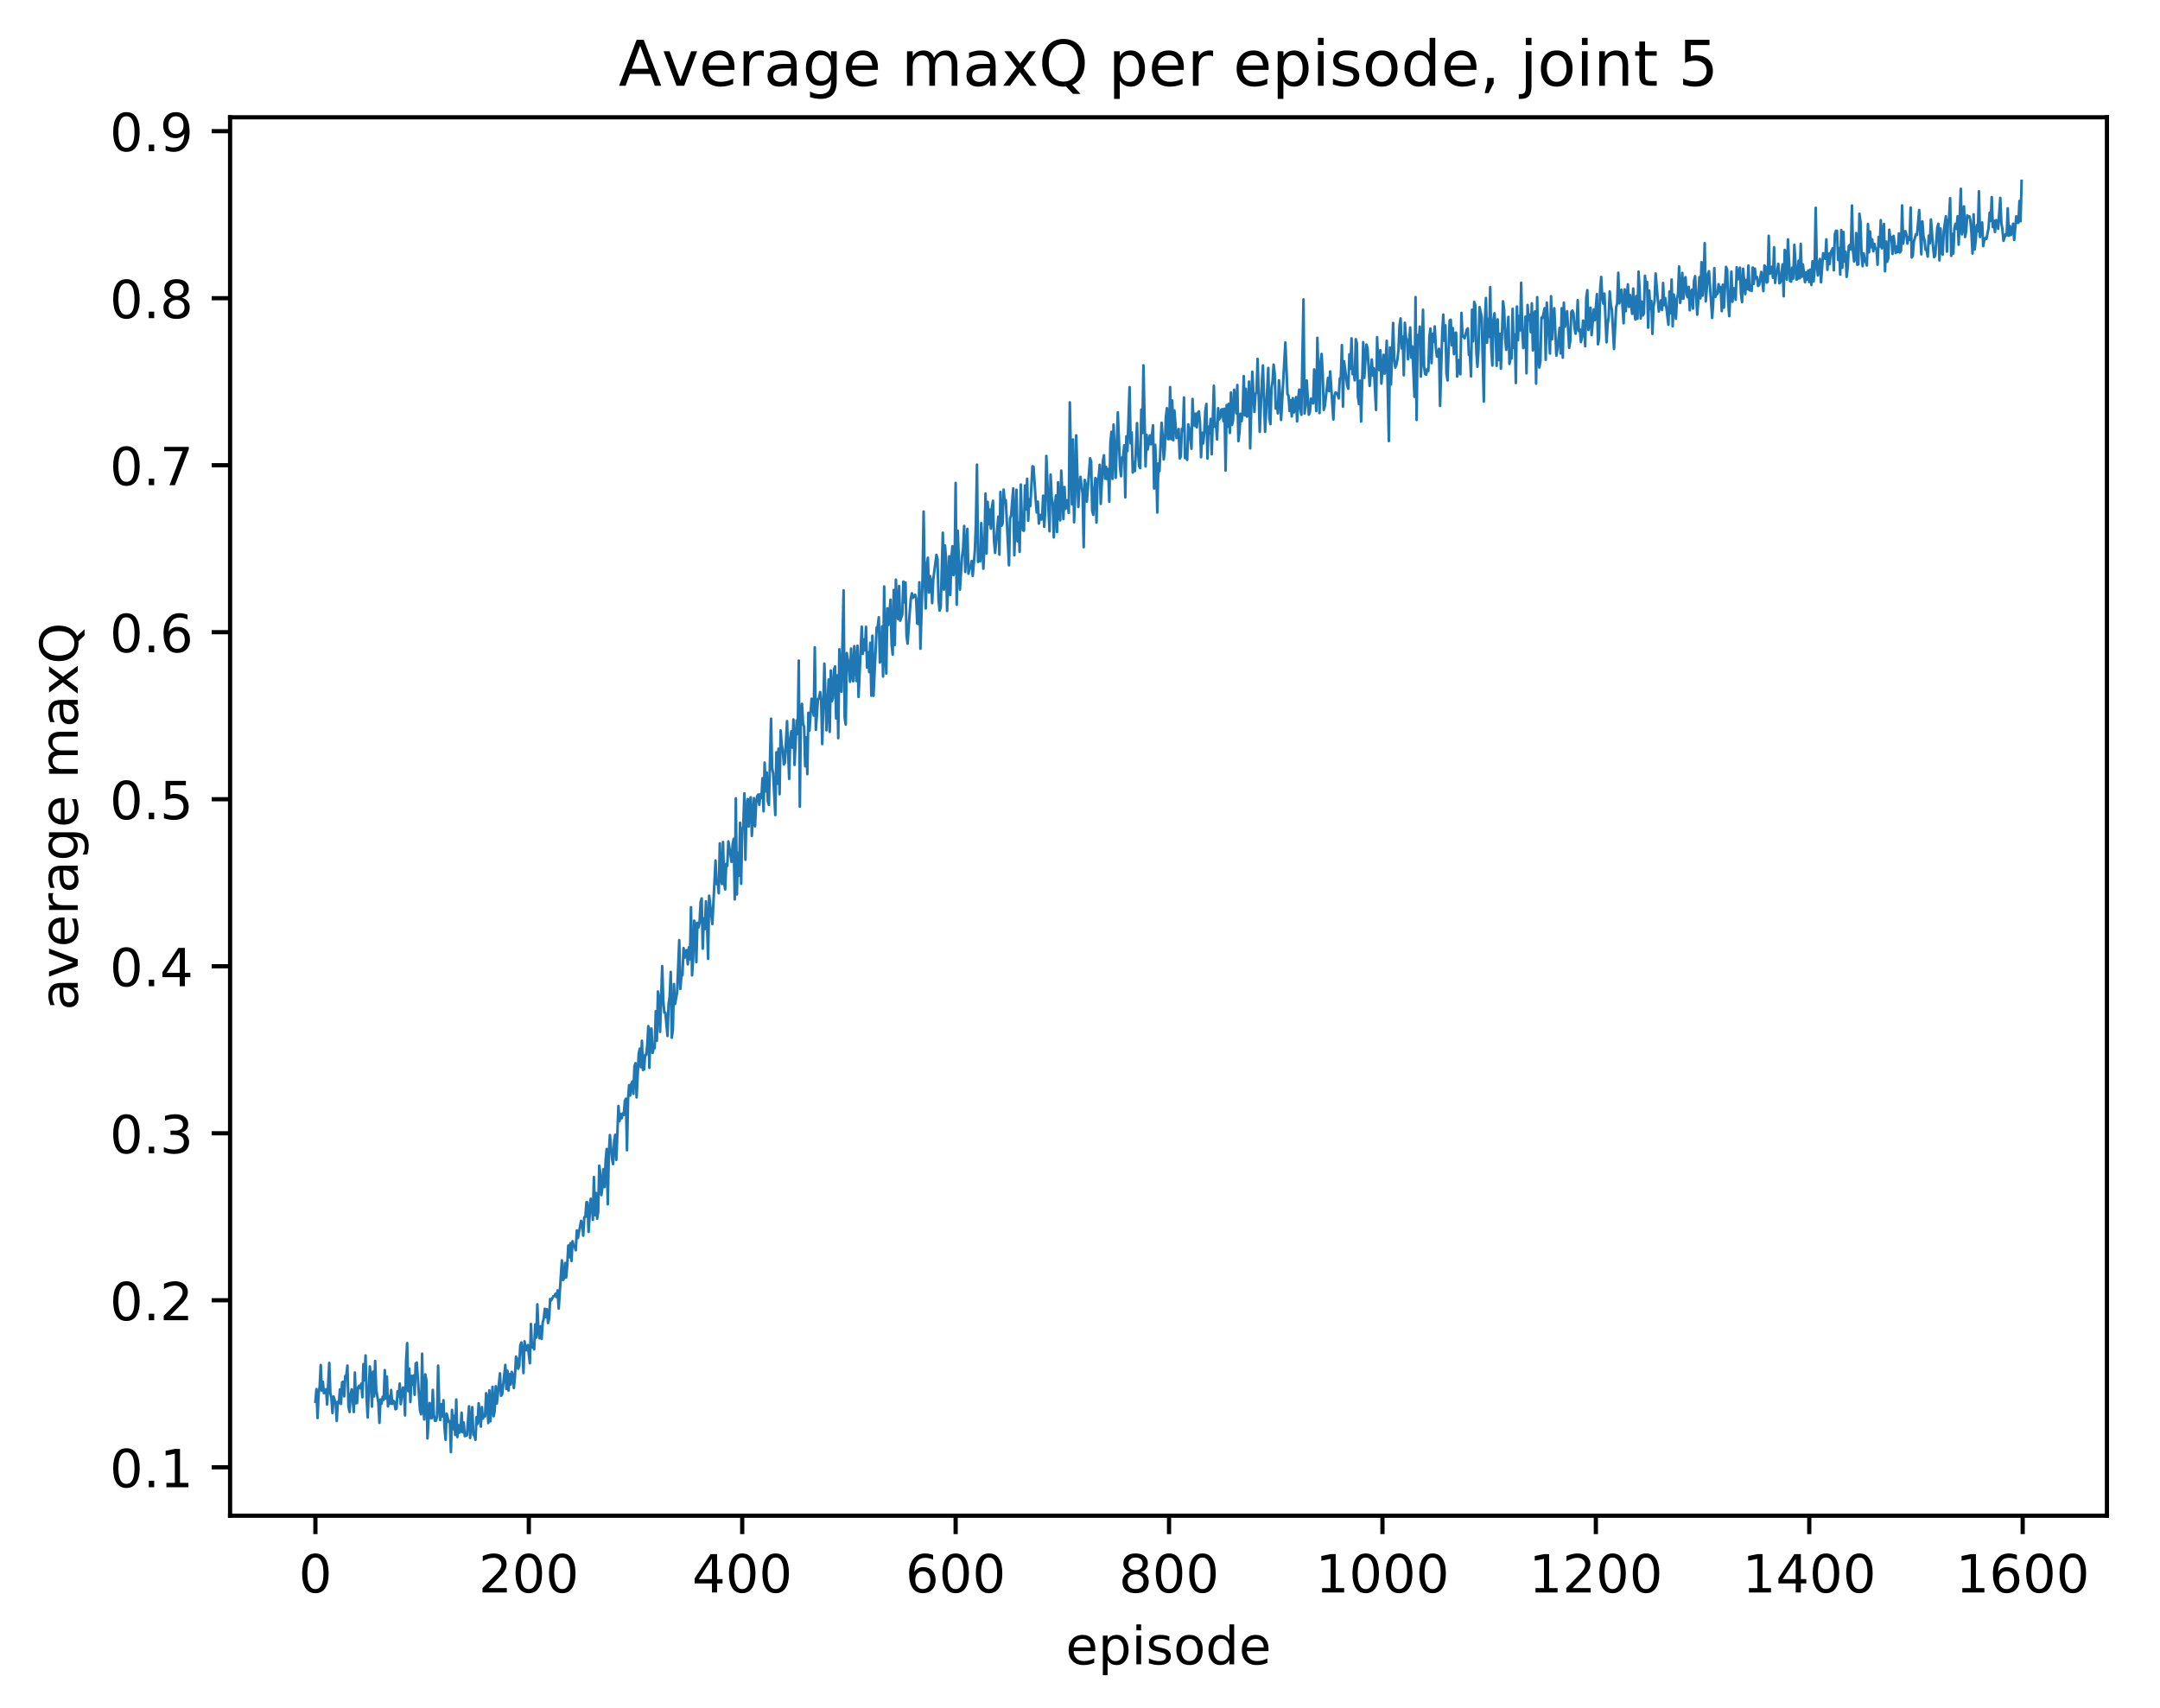 <?xml version="1.0" encoding="utf-8" standalone="no"?>
<!DOCTYPE svg PUBLIC "-//W3C//DTD SVG 1.1//EN"
  "http://www.w3.org/Graphics/SVG/1.1/DTD/svg11.dtd">
<!-- Created with matplotlib (http://matplotlib.org/) -->
<svg height="325pt" version="1.1" viewBox="0 0 411 325" width="411pt" xmlns="http://www.w3.org/2000/svg" xmlns:xlink="http://www.w3.org/1999/xlink">
 <defs>
  <style type="text/css">
*{stroke-linecap:butt;stroke-linejoin:round;}
  </style>
 </defs>
 <g id="figure_1">
  <g id="patch_1">
   <path d="M 0 325.986 
L 411.601 325.986 
L 411.601 0 
L 0 0 
z
" style="fill:#ffffff;"/>
  </g>
  <g id="axes_1">
   <g id="patch_2">
    <path d="M 43.781 288.43 
L 400.901 288.43 
L 400.901 22.318 
L 43.781 22.318 
z
" style="fill:#ffffff;"/>
   </g>
   <g id="matplotlib.axis_1">
    <g id="xtick_1">
     <g id="line2d_1">
      <defs>
       <path d="M 0 0 
L 0 3.5 
" id="mcfa5a65ec1" style="stroke:#000000;stroke-width:0.8;"/>
      </defs>
      <g>
       <use style="stroke:#000000;stroke-width:0.8;" x="60.014" xlink:href="#mcfa5a65ec1" y="288.43"/>
      </g>
     </g>
     <g id="text_1">
      <!-- 0 -->
      <defs>
       <path d="M 31.781 66.406 
Q 24.172 66.406 20.328 58.906 
Q 16.5 51.422 16.5 36.375 
Q 16.5 21.391 20.328 13.891 
Q 24.172 6.391 31.781 6.391 
Q 39.453 6.391 43.281 13.891 
Q 47.125 21.391 47.125 36.375 
Q 47.125 51.422 43.281 58.906 
Q 39.453 66.406 31.781 66.406 
z
M 31.781 74.219 
Q 44.047 74.219 50.516 64.516 
Q 56.984 54.828 56.984 36.375 
Q 56.984 17.969 50.516 8.266 
Q 44.047 -1.422 31.781 -1.422 
Q 19.531 -1.422 13.062 8.266 
Q 6.594 17.969 6.594 36.375 
Q 6.594 54.828 13.062 64.516 
Q 19.531 74.219 31.781 74.219 
z
" id="DejaVuSans-30"/>
      </defs>
      <g transform="translate(56.833 303.029)scale(0.1 -0.1)">
       <use xlink:href="#DejaVuSans-30"/>
      </g>
     </g>
    </g>
    <g id="xtick_2">
     <g id="line2d_2">
      <g>
       <use style="stroke:#000000;stroke-width:0.8;" x="100.621" xlink:href="#mcfa5a65ec1" y="288.43"/>
      </g>
     </g>
     <g id="text_2">
      <!-- 200 -->
      <defs>
       <path d="M 19.188 8.297 
L 53.609 8.297 
L 53.609 0 
L 7.328 0 
L 7.328 8.297 
Q 12.938 14.109 22.625 23.891 
Q 32.328 33.688 34.812 36.531 
Q 39.547 41.844 41.422 45.531 
Q 43.312 49.219 43.312 52.781 
Q 43.312 58.594 39.234 62.25 
Q 35.156 65.922 28.609 65.922 
Q 23.969 65.922 18.812 64.312 
Q 13.672 62.703 7.812 59.422 
L 7.812 69.391 
Q 13.766 71.781 18.938 73 
Q 24.125 74.219 28.422 74.219 
Q 39.75 74.219 46.484 68.547 
Q 53.219 62.891 53.219 53.422 
Q 53.219 48.922 51.531 44.891 
Q 49.859 40.875 45.406 35.406 
Q 44.188 33.984 37.641 27.219 
Q 31.109 20.453 19.188 8.297 
z
" id="DejaVuSans-32"/>
      </defs>
      <g transform="translate(91.077 303.029)scale(0.1 -0.1)">
       <use xlink:href="#DejaVuSans-32"/>
       <use x="63.623" xlink:href="#DejaVuSans-30"/>
       <use x="127.246" xlink:href="#DejaVuSans-30"/>
      </g>
     </g>
    </g>
    <g id="xtick_3">
     <g id="line2d_3">
      <g>
       <use style="stroke:#000000;stroke-width:0.8;" x="141.228" xlink:href="#mcfa5a65ec1" y="288.43"/>
      </g>
     </g>
     <g id="text_3">
      <!-- 400 -->
      <defs>
       <path d="M 37.797 64.312 
L 12.891 25.391 
L 37.797 25.391 
z
M 35.203 72.906 
L 47.609 72.906 
L 47.609 25.391 
L 58.016 25.391 
L 58.016 17.188 
L 47.609 17.188 
L 47.609 0 
L 37.797 0 
L 37.797 17.188 
L 4.891 17.188 
L 4.891 26.703 
z
" id="DejaVuSans-34"/>
      </defs>
      <g transform="translate(131.685 303.029)scale(0.1 -0.1)">
       <use xlink:href="#DejaVuSans-34"/>
       <use x="63.623" xlink:href="#DejaVuSans-30"/>
       <use x="127.246" xlink:href="#DejaVuSans-30"/>
      </g>
     </g>
    </g>
    <g id="xtick_4">
     <g id="line2d_4">
      <g>
       <use style="stroke:#000000;stroke-width:0.8;" x="181.836" xlink:href="#mcfa5a65ec1" y="288.43"/>
      </g>
     </g>
     <g id="text_4">
      <!-- 600 -->
      <defs>
       <path d="M 33.016 40.375 
Q 26.375 40.375 22.484 35.828 
Q 18.609 31.297 18.609 23.391 
Q 18.609 15.531 22.484 10.953 
Q 26.375 6.391 33.016 6.391 
Q 39.656 6.391 43.531 10.953 
Q 47.406 15.531 47.406 23.391 
Q 47.406 31.297 43.531 35.828 
Q 39.656 40.375 33.016 40.375 
z
M 52.594 71.297 
L 52.594 62.312 
Q 48.875 64.062 45.094 64.984 
Q 41.312 65.922 37.594 65.922 
Q 27.828 65.922 22.672 59.328 
Q 17.531 52.734 16.797 39.406 
Q 19.672 43.656 24.016 45.922 
Q 28.375 48.188 33.594 48.188 
Q 44.578 48.188 50.953 41.516 
Q 57.328 34.859 57.328 23.391 
Q 57.328 12.156 50.688 5.359 
Q 44.047 -1.422 33.016 -1.422 
Q 20.359 -1.422 13.672 8.266 
Q 6.984 17.969 6.984 36.375 
Q 6.984 53.656 15.188 63.938 
Q 23.391 74.219 37.203 74.219 
Q 40.922 74.219 44.703 73.484 
Q 48.484 72.75 52.594 71.297 
z
" id="DejaVuSans-36"/>
      </defs>
      <g transform="translate(172.292 303.029)scale(0.1 -0.1)">
       <use xlink:href="#DejaVuSans-36"/>
       <use x="63.623" xlink:href="#DejaVuSans-30"/>
       <use x="127.246" xlink:href="#DejaVuSans-30"/>
      </g>
     </g>
    </g>
    <g id="xtick_5">
     <g id="line2d_5">
      <g>
       <use style="stroke:#000000;stroke-width:0.8;" x="222.443" xlink:href="#mcfa5a65ec1" y="288.43"/>
      </g>
     </g>
     <g id="text_5">
      <!-- 800 -->
      <defs>
       <path d="M 31.781 34.625 
Q 24.75 34.625 20.719 30.859 
Q 16.703 27.094 16.703 20.516 
Q 16.703 13.922 20.719 10.156 
Q 24.75 6.391 31.781 6.391 
Q 38.812 6.391 42.859 10.172 
Q 46.922 13.969 46.922 20.516 
Q 46.922 27.094 42.891 30.859 
Q 38.875 34.625 31.781 34.625 
z
M 21.922 38.812 
Q 15.578 40.375 12.031 44.719 
Q 8.5 49.078 8.5 55.328 
Q 8.5 64.062 14.719 69.141 
Q 20.953 74.219 31.781 74.219 
Q 42.672 74.219 48.875 69.141 
Q 55.078 64.062 55.078 55.328 
Q 55.078 49.078 51.531 44.719 
Q 48 40.375 41.703 38.812 
Q 48.828 37.156 52.797 32.312 
Q 56.781 27.484 56.781 20.516 
Q 56.781 9.906 50.312 4.234 
Q 43.844 -1.422 31.781 -1.422 
Q 19.734 -1.422 13.25 4.234 
Q 6.781 9.906 6.781 20.516 
Q 6.781 27.484 10.781 32.312 
Q 14.797 37.156 21.922 38.812 
z
M 18.312 54.391 
Q 18.312 48.734 21.844 45.562 
Q 25.391 42.391 31.781 42.391 
Q 38.141 42.391 41.719 45.562 
Q 45.312 48.734 45.312 54.391 
Q 45.312 60.062 41.719 63.234 
Q 38.141 66.406 31.781 66.406 
Q 25.391 66.406 21.844 63.234 
Q 18.312 60.062 18.312 54.391 
z
" id="DejaVuSans-38"/>
      </defs>
      <g transform="translate(212.899 303.029)scale(0.1 -0.1)">
       <use xlink:href="#DejaVuSans-38"/>
       <use x="63.623" xlink:href="#DejaVuSans-30"/>
       <use x="127.246" xlink:href="#DejaVuSans-30"/>
      </g>
     </g>
    </g>
    <g id="xtick_6">
     <g id="line2d_6">
      <g>
       <use style="stroke:#000000;stroke-width:0.8;" x="263.05" xlink:href="#mcfa5a65ec1" y="288.43"/>
      </g>
     </g>
     <g id="text_6">
      <!-- 1000 -->
      <defs>
       <path d="M 12.406 8.297 
L 28.516 8.297 
L 28.516 63.922 
L 10.984 60.406 
L 10.984 69.391 
L 28.422 72.906 
L 38.281 72.906 
L 38.281 8.297 
L 54.391 8.297 
L 54.391 0 
L 12.406 0 
z
" id="DejaVuSans-31"/>
      </defs>
      <g transform="translate(250.325 303.029)scale(0.1 -0.1)">
       <use xlink:href="#DejaVuSans-31"/>
       <use x="63.623" xlink:href="#DejaVuSans-30"/>
       <use x="127.246" xlink:href="#DejaVuSans-30"/>
       <use x="190.869" xlink:href="#DejaVuSans-30"/>
      </g>
     </g>
    </g>
    <g id="xtick_7">
     <g id="line2d_7">
      <g>
       <use style="stroke:#000000;stroke-width:0.8;" x="303.657" xlink:href="#mcfa5a65ec1" y="288.43"/>
      </g>
     </g>
     <g id="text_7">
      <!-- 1200 -->
      <g transform="translate(290.932 303.029)scale(0.1 -0.1)">
       <use xlink:href="#DejaVuSans-31"/>
       <use x="63.623" xlink:href="#DejaVuSans-32"/>
       <use x="127.246" xlink:href="#DejaVuSans-30"/>
       <use x="190.869" xlink:href="#DejaVuSans-30"/>
      </g>
     </g>
    </g>
    <g id="xtick_8">
     <g id="line2d_8">
      <g>
       <use style="stroke:#000000;stroke-width:0.8;" x="344.264" xlink:href="#mcfa5a65ec1" y="288.43"/>
      </g>
     </g>
     <g id="text_8">
      <!-- 1400 -->
      <g transform="translate(331.539 303.029)scale(0.1 -0.1)">
       <use xlink:href="#DejaVuSans-31"/>
       <use x="63.623" xlink:href="#DejaVuSans-34"/>
       <use x="127.246" xlink:href="#DejaVuSans-30"/>
       <use x="190.869" xlink:href="#DejaVuSans-30"/>
      </g>
     </g>
    </g>
    <g id="xtick_9">
     <g id="line2d_9">
      <g>
       <use style="stroke:#000000;stroke-width:0.8;" x="384.872" xlink:href="#mcfa5a65ec1" y="288.43"/>
      </g>
     </g>
     <g id="text_9">
      <!-- 1600 -->
      <g transform="translate(372.147 303.029)scale(0.1 -0.1)">
       <use xlink:href="#DejaVuSans-31"/>
       <use x="63.623" xlink:href="#DejaVuSans-36"/>
       <use x="127.246" xlink:href="#DejaVuSans-30"/>
       <use x="190.869" xlink:href="#DejaVuSans-30"/>
      </g>
     </g>
    </g>
    <g id="text_10">
     <!-- episode -->
     <defs>
      <path d="M 56.203 29.594 
L 56.203 25.203 
L 14.891 25.203 
Q 15.484 15.922 20.484 11.062 
Q 25.484 6.203 34.422 6.203 
Q 39.594 6.203 44.453 7.469 
Q 49.312 8.734 54.109 11.281 
L 54.109 2.781 
Q 49.266 0.734 44.188 -0.344 
Q 39.109 -1.422 33.891 -1.422 
Q 20.797 -1.422 13.156 6.188 
Q 5.516 13.812 5.516 26.812 
Q 5.516 40.234 12.766 48.109 
Q 20.016 56 32.328 56 
Q 43.359 56 49.781 48.891 
Q 56.203 41.797 56.203 29.594 
z
M 47.219 32.234 
Q 47.125 39.594 43.094 43.984 
Q 39.062 48.391 32.422 48.391 
Q 24.906 48.391 20.391 44.141 
Q 15.875 39.891 15.188 32.172 
z
" id="DejaVuSans-65"/>
      <path d="M 18.109 8.203 
L 18.109 -20.797 
L 9.078 -20.797 
L 9.078 54.688 
L 18.109 54.688 
L 18.109 46.391 
Q 20.953 51.266 25.266 53.625 
Q 29.594 56 35.594 56 
Q 45.562 56 51.781 48.094 
Q 58.016 40.188 58.016 27.297 
Q 58.016 14.406 51.781 6.484 
Q 45.562 -1.422 35.594 -1.422 
Q 29.594 -1.422 25.266 0.953 
Q 20.953 3.328 18.109 8.203 
z
M 48.688 27.297 
Q 48.688 37.203 44.609 42.844 
Q 40.531 48.484 33.406 48.484 
Q 26.266 48.484 22.188 42.844 
Q 18.109 37.203 18.109 27.297 
Q 18.109 17.391 22.188 11.75 
Q 26.266 6.109 33.406 6.109 
Q 40.531 6.109 44.609 11.75 
Q 48.688 17.391 48.688 27.297 
z
" id="DejaVuSans-70"/>
      <path d="M 9.422 54.688 
L 18.406 54.688 
L 18.406 0 
L 9.422 0 
z
M 9.422 75.984 
L 18.406 75.984 
L 18.406 64.594 
L 9.422 64.594 
z
" id="DejaVuSans-69"/>
      <path d="M 44.281 53.078 
L 44.281 44.578 
Q 40.484 46.531 36.375 47.5 
Q 32.281 48.484 27.875 48.484 
Q 21.188 48.484 17.844 46.438 
Q 14.5 44.391 14.5 40.281 
Q 14.5 37.156 16.891 35.375 
Q 19.281 33.594 26.516 31.984 
L 29.594 31.297 
Q 39.156 29.25 43.188 25.516 
Q 47.219 21.781 47.219 15.094 
Q 47.219 7.469 41.188 3.016 
Q 35.156 -1.422 24.609 -1.422 
Q 20.219 -1.422 15.453 -0.562 
Q 10.688 0.297 5.422 2 
L 5.422 11.281 
Q 10.406 8.688 15.234 7.391 
Q 20.062 6.109 24.812 6.109 
Q 31.156 6.109 34.562 8.281 
Q 37.984 10.453 37.984 14.406 
Q 37.984 18.062 35.516 20.016 
Q 33.062 21.969 24.703 23.781 
L 21.578 24.516 
Q 13.234 26.266 9.516 29.906 
Q 5.812 33.547 5.812 39.891 
Q 5.812 47.609 11.281 51.797 
Q 16.75 56 26.812 56 
Q 31.781 56 36.172 55.266 
Q 40.578 54.547 44.281 53.078 
z
" id="DejaVuSans-73"/>
      <path d="M 30.609 48.391 
Q 23.391 48.391 19.188 42.75 
Q 14.984 37.109 14.984 27.297 
Q 14.984 17.484 19.156 11.844 
Q 23.344 6.203 30.609 6.203 
Q 37.797 6.203 41.984 11.859 
Q 46.188 17.531 46.188 27.297 
Q 46.188 37.016 41.984 42.703 
Q 37.797 48.391 30.609 48.391 
z
M 30.609 56 
Q 42.328 56 49.016 48.375 
Q 55.719 40.766 55.719 27.297 
Q 55.719 13.875 49.016 6.219 
Q 42.328 -1.422 30.609 -1.422 
Q 18.844 -1.422 12.172 6.219 
Q 5.516 13.875 5.516 27.297 
Q 5.516 40.766 12.172 48.375 
Q 18.844 56 30.609 56 
z
" id="DejaVuSans-6f"/>
      <path d="M 45.406 46.391 
L 45.406 75.984 
L 54.391 75.984 
L 54.391 0 
L 45.406 0 
L 45.406 8.203 
Q 42.578 3.328 38.25 0.953 
Q 33.938 -1.422 27.875 -1.422 
Q 17.969 -1.422 11.734 6.484 
Q 5.516 14.406 5.516 27.297 
Q 5.516 40.188 11.734 48.094 
Q 17.969 56 27.875 56 
Q 33.938 56 38.25 53.625 
Q 42.578 51.266 45.406 46.391 
z
M 14.797 27.297 
Q 14.797 17.391 18.875 11.75 
Q 22.953 6.109 30.078 6.109 
Q 37.203 6.109 41.297 11.75 
Q 45.406 17.391 45.406 27.297 
Q 45.406 37.203 41.297 42.844 
Q 37.203 48.484 30.078 48.484 
Q 22.953 48.484 18.875 42.844 
Q 14.797 37.203 14.797 27.297 
z
" id="DejaVuSans-64"/>
     </defs>
     <g transform="translate(202.787 316.707)scale(0.1 -0.1)">
      <use xlink:href="#DejaVuSans-65"/>
      <use x="61.523" xlink:href="#DejaVuSans-70"/>
      <use x="125" xlink:href="#DejaVuSans-69"/>
      <use x="152.783" xlink:href="#DejaVuSans-73"/>
      <use x="204.883" xlink:href="#DejaVuSans-6f"/>
      <use x="266.064" xlink:href="#DejaVuSans-64"/>
      <use x="329.541" xlink:href="#DejaVuSans-65"/>
     </g>
    </g>
   </g>
   <g id="matplotlib.axis_2">
    <g id="ytick_1">
     <g id="line2d_10">
      <defs>
       <path d="M 0 0 
L -3.5 0 
" id="m0741354fd5" style="stroke:#000000;stroke-width:0.8;"/>
      </defs>
      <g>
       <use style="stroke:#000000;stroke-width:0.8;" x="43.781" xlink:href="#m0741354fd5" y="279.212"/>
      </g>
     </g>
     <g id="text_11">
      <!-- 0.1 -->
      <defs>
       <path d="M 10.688 12.406 
L 21 12.406 
L 21 0 
L 10.688 0 
z
" id="DejaVuSans-2e"/>
      </defs>
      <g transform="translate(20.878 283.011)scale(0.1 -0.1)">
       <use xlink:href="#DejaVuSans-30"/>
       <use x="63.623" xlink:href="#DejaVuSans-2e"/>
       <use x="95.41" xlink:href="#DejaVuSans-31"/>
      </g>
     </g>
    </g>
    <g id="ytick_2">
     <g id="line2d_11">
      <g>
       <use style="stroke:#000000;stroke-width:0.8;" x="43.781" xlink:href="#m0741354fd5" y="247.431"/>
      </g>
     </g>
     <g id="text_12">
      <!-- 0.2 -->
      <g transform="translate(20.878 251.23)scale(0.1 -0.1)">
       <use xlink:href="#DejaVuSans-30"/>
       <use x="63.623" xlink:href="#DejaVuSans-2e"/>
       <use x="95.41" xlink:href="#DejaVuSans-32"/>
      </g>
     </g>
    </g>
    <g id="ytick_3">
     <g id="line2d_12">
      <g>
       <use style="stroke:#000000;stroke-width:0.8;" x="43.781" xlink:href="#m0741354fd5" y="215.65"/>
      </g>
     </g>
     <g id="text_13">
      <!-- 0.3 -->
      <defs>
       <path d="M 40.578 39.312 
Q 47.656 37.797 51.625 33 
Q 55.609 28.219 55.609 21.188 
Q 55.609 10.406 48.188 4.484 
Q 40.766 -1.422 27.094 -1.422 
Q 22.516 -1.422 17.656 -0.516 
Q 12.797 0.391 7.625 2.203 
L 7.625 11.719 
Q 11.719 9.328 16.594 8.109 
Q 21.484 6.891 26.812 6.891 
Q 36.078 6.891 40.938 10.547 
Q 45.797 14.203 45.797 21.188 
Q 45.797 27.641 41.281 31.266 
Q 36.766 34.906 28.719 34.906 
L 20.219 34.906 
L 20.219 43.016 
L 29.109 43.016 
Q 36.375 43.016 40.234 45.922 
Q 44.094 48.828 44.094 54.297 
Q 44.094 59.906 40.109 62.906 
Q 36.141 65.922 28.719 65.922 
Q 24.656 65.922 20.016 65.031 
Q 15.375 64.156 9.812 62.312 
L 9.812 71.094 
Q 15.438 72.656 20.344 73.438 
Q 25.25 74.219 29.594 74.219 
Q 40.828 74.219 47.359 69.109 
Q 53.906 64.016 53.906 55.328 
Q 53.906 49.266 50.438 45.094 
Q 46.969 40.922 40.578 39.312 
z
" id="DejaVuSans-33"/>
      </defs>
      <g transform="translate(20.878 219.449)scale(0.1 -0.1)">
       <use xlink:href="#DejaVuSans-30"/>
       <use x="63.623" xlink:href="#DejaVuSans-2e"/>
       <use x="95.41" xlink:href="#DejaVuSans-33"/>
      </g>
     </g>
    </g>
    <g id="ytick_4">
     <g id="line2d_13">
      <g>
       <use style="stroke:#000000;stroke-width:0.8;" x="43.781" xlink:href="#m0741354fd5" y="183.868"/>
      </g>
     </g>
     <g id="text_14">
      <!-- 0.4 -->
      <g transform="translate(20.878 187.668)scale(0.1 -0.1)">
       <use xlink:href="#DejaVuSans-30"/>
       <use x="63.623" xlink:href="#DejaVuSans-2e"/>
       <use x="95.41" xlink:href="#DejaVuSans-34"/>
      </g>
     </g>
    </g>
    <g id="ytick_5">
     <g id="line2d_14">
      <g>
       <use style="stroke:#000000;stroke-width:0.8;" x="43.781" xlink:href="#m0741354fd5" y="152.087"/>
      </g>
     </g>
     <g id="text_15">
      <!-- 0.5 -->
      <defs>
       <path d="M 10.797 72.906 
L 49.516 72.906 
L 49.516 64.594 
L 19.828 64.594 
L 19.828 46.734 
Q 21.969 47.469 24.109 47.828 
Q 26.266 48.188 28.422 48.188 
Q 40.625 48.188 47.75 41.5 
Q 54.891 34.812 54.891 23.391 
Q 54.891 11.625 47.562 5.094 
Q 40.234 -1.422 26.906 -1.422 
Q 22.312 -1.422 17.547 -0.641 
Q 12.797 0.141 7.719 1.703 
L 7.719 11.625 
Q 12.109 9.234 16.797 8.062 
Q 21.484 6.891 26.703 6.891 
Q 35.156 6.891 40.078 11.328 
Q 45.016 15.766 45.016 23.391 
Q 45.016 31 40.078 35.438 
Q 35.156 39.891 26.703 39.891 
Q 22.75 39.891 18.812 39.016 
Q 14.891 38.141 10.797 36.281 
z
" id="DejaVuSans-35"/>
      </defs>
      <g transform="translate(20.878 155.886)scale(0.1 -0.1)">
       <use xlink:href="#DejaVuSans-30"/>
       <use x="63.623" xlink:href="#DejaVuSans-2e"/>
       <use x="95.41" xlink:href="#DejaVuSans-35"/>
      </g>
     </g>
    </g>
    <g id="ytick_6">
     <g id="line2d_15">
      <g>
       <use style="stroke:#000000;stroke-width:0.8;" x="43.781" xlink:href="#m0741354fd5" y="120.306"/>
      </g>
     </g>
     <g id="text_16">
      <!-- 0.6 -->
      <g transform="translate(20.878 124.105)scale(0.1 -0.1)">
       <use xlink:href="#DejaVuSans-30"/>
       <use x="63.623" xlink:href="#DejaVuSans-2e"/>
       <use x="95.41" xlink:href="#DejaVuSans-36"/>
      </g>
     </g>
    </g>
    <g id="ytick_7">
     <g id="line2d_16">
      <g>
       <use style="stroke:#000000;stroke-width:0.8;" x="43.781" xlink:href="#m0741354fd5" y="88.525"/>
      </g>
     </g>
     <g id="text_17">
      <!-- 0.7 -->
      <defs>
       <path d="M 8.203 72.906 
L 55.078 72.906 
L 55.078 68.703 
L 28.609 0 
L 18.312 0 
L 43.219 64.594 
L 8.203 64.594 
z
" id="DejaVuSans-37"/>
      </defs>
      <g transform="translate(20.878 92.324)scale(0.1 -0.1)">
       <use xlink:href="#DejaVuSans-30"/>
       <use x="63.623" xlink:href="#DejaVuSans-2e"/>
       <use x="95.41" xlink:href="#DejaVuSans-37"/>
      </g>
     </g>
    </g>
    <g id="ytick_8">
     <g id="line2d_17">
      <g>
       <use style="stroke:#000000;stroke-width:0.8;" x="43.781" xlink:href="#m0741354fd5" y="56.743"/>
      </g>
     </g>
     <g id="text_18">
      <!-- 0.8 -->
      <g transform="translate(20.878 60.543)scale(0.1 -0.1)">
       <use xlink:href="#DejaVuSans-30"/>
       <use x="63.623" xlink:href="#DejaVuSans-2e"/>
       <use x="95.41" xlink:href="#DejaVuSans-38"/>
      </g>
     </g>
    </g>
    <g id="ytick_9">
     <g id="line2d_18">
      <g>
       <use style="stroke:#000000;stroke-width:0.8;" x="43.781" xlink:href="#m0741354fd5" y="24.962"/>
      </g>
     </g>
     <g id="text_19">
      <!-- 0.9 -->
      <defs>
       <path d="M 10.984 1.516 
L 10.984 10.5 
Q 14.703 8.734 18.5 7.812 
Q 22.312 6.891 25.984 6.891 
Q 35.75 6.891 40.891 13.453 
Q 46.047 20.016 46.781 33.406 
Q 43.953 29.203 39.594 26.953 
Q 35.25 24.703 29.984 24.703 
Q 19.047 24.703 12.672 31.312 
Q 6.297 37.938 6.297 49.422 
Q 6.297 60.641 12.938 67.422 
Q 19.578 74.219 30.609 74.219 
Q 43.266 74.219 49.922 64.516 
Q 56.594 54.828 56.594 36.375 
Q 56.594 19.141 48.406 8.859 
Q 40.234 -1.422 26.422 -1.422 
Q 22.703 -1.422 18.891 -0.688 
Q 15.094 0.047 10.984 1.516 
z
M 30.609 32.422 
Q 37.25 32.422 41.125 36.953 
Q 45.016 41.5 45.016 49.422 
Q 45.016 57.281 41.125 61.844 
Q 37.25 66.406 30.609 66.406 
Q 23.969 66.406 20.094 61.844 
Q 16.219 57.281 16.219 49.422 
Q 16.219 41.5 20.094 36.953 
Q 23.969 32.422 30.609 32.422 
z
" id="DejaVuSans-39"/>
      </defs>
      <g transform="translate(20.878 28.761)scale(0.1 -0.1)">
       <use xlink:href="#DejaVuSans-30"/>
       <use x="63.623" xlink:href="#DejaVuSans-2e"/>
       <use x="95.41" xlink:href="#DejaVuSans-39"/>
      </g>
     </g>
    </g>
    <g id="text_20">
     <!-- average maxQ -->
     <defs>
      <path d="M 34.281 27.484 
Q 23.391 27.484 19.188 25 
Q 14.984 22.516 14.984 16.5 
Q 14.984 11.719 18.141 8.906 
Q 21.297 6.109 26.703 6.109 
Q 34.188 6.109 38.703 11.406 
Q 43.219 16.703 43.219 25.484 
L 43.219 27.484 
z
M 52.203 31.203 
L 52.203 0 
L 43.219 0 
L 43.219 8.297 
Q 40.141 3.328 35.547 0.953 
Q 30.953 -1.422 24.312 -1.422 
Q 15.922 -1.422 10.953 3.297 
Q 6 8.016 6 15.922 
Q 6 25.141 12.172 29.828 
Q 18.359 34.516 30.609 34.516 
L 43.219 34.516 
L 43.219 35.406 
Q 43.219 41.609 39.141 45 
Q 35.062 48.391 27.688 48.391 
Q 23 48.391 18.547 47.266 
Q 14.109 46.141 10.016 43.891 
L 10.016 52.203 
Q 14.938 54.109 19.578 55.047 
Q 24.219 56 28.609 56 
Q 40.484 56 46.344 49.844 
Q 52.203 43.703 52.203 31.203 
z
" id="DejaVuSans-61"/>
      <path d="M 2.984 54.688 
L 12.5 54.688 
L 29.594 8.797 
L 46.688 54.688 
L 56.203 54.688 
L 35.688 0 
L 23.484 0 
z
" id="DejaVuSans-76"/>
      <path d="M 41.109 46.297 
Q 39.594 47.172 37.812 47.578 
Q 36.031 48 33.891 48 
Q 26.266 48 22.188 43.047 
Q 18.109 38.094 18.109 28.812 
L 18.109 0 
L 9.078 0 
L 9.078 54.688 
L 18.109 54.688 
L 18.109 46.188 
Q 20.953 51.172 25.484 53.578 
Q 30.031 56 36.531 56 
Q 37.453 56 38.578 55.875 
Q 39.703 55.766 41.062 55.516 
z
" id="DejaVuSans-72"/>
      <path d="M 45.406 27.984 
Q 45.406 37.75 41.375 43.109 
Q 37.359 48.484 30.078 48.484 
Q 22.859 48.484 18.828 43.109 
Q 14.797 37.75 14.797 27.984 
Q 14.797 18.266 18.828 12.891 
Q 22.859 7.516 30.078 7.516 
Q 37.359 7.516 41.375 12.891 
Q 45.406 18.266 45.406 27.984 
z
M 54.391 6.781 
Q 54.391 -7.172 48.188 -13.984 
Q 42 -20.797 29.203 -20.797 
Q 24.469 -20.797 20.266 -20.094 
Q 16.062 -19.391 12.109 -17.922 
L 12.109 -9.188 
Q 16.062 -11.328 19.922 -12.344 
Q 23.781 -13.375 27.781 -13.375 
Q 36.625 -13.375 41.016 -8.766 
Q 45.406 -4.156 45.406 5.172 
L 45.406 9.625 
Q 42.625 4.781 38.281 2.391 
Q 33.938 0 27.875 0 
Q 17.828 0 11.672 7.656 
Q 5.516 15.328 5.516 27.984 
Q 5.516 40.672 11.672 48.328 
Q 17.828 56 27.875 56 
Q 33.938 56 38.281 53.609 
Q 42.625 51.219 45.406 46.391 
L 45.406 54.688 
L 54.391 54.688 
z
" id="DejaVuSans-67"/>
      <path id="DejaVuSans-20"/>
      <path d="M 52 44.188 
Q 55.375 50.25 60.062 53.125 
Q 64.75 56 71.094 56 
Q 79.641 56 84.281 50.016 
Q 88.922 44.047 88.922 33.016 
L 88.922 0 
L 79.891 0 
L 79.891 32.719 
Q 79.891 40.578 77.094 44.375 
Q 74.312 48.188 68.609 48.188 
Q 61.625 48.188 57.562 43.547 
Q 53.516 38.922 53.516 30.906 
L 53.516 0 
L 44.484 0 
L 44.484 32.719 
Q 44.484 40.625 41.703 44.406 
Q 38.922 48.188 33.109 48.188 
Q 26.219 48.188 22.156 43.531 
Q 18.109 38.875 18.109 30.906 
L 18.109 0 
L 9.078 0 
L 9.078 54.688 
L 18.109 54.688 
L 18.109 46.188 
Q 21.188 51.219 25.484 53.609 
Q 29.781 56 35.688 56 
Q 41.656 56 45.828 52.969 
Q 50 49.953 52 44.188 
z
" id="DejaVuSans-6d"/>
      <path d="M 54.891 54.688 
L 35.109 28.078 
L 55.906 0 
L 45.312 0 
L 29.391 21.484 
L 13.484 0 
L 2.875 0 
L 24.125 28.609 
L 4.688 54.688 
L 15.281 54.688 
L 29.781 35.203 
L 44.281 54.688 
z
" id="DejaVuSans-78"/>
      <path d="M 39.406 66.219 
Q 28.656 66.219 22.328 58.203 
Q 16.016 50.203 16.016 36.375 
Q 16.016 22.609 22.328 14.594 
Q 28.656 6.594 39.406 6.594 
Q 50.141 6.594 56.422 14.594 
Q 62.703 22.609 62.703 36.375 
Q 62.703 50.203 56.422 58.203 
Q 50.141 66.219 39.406 66.219 
z
M 53.219 1.312 
L 66.219 -12.891 
L 54.297 -12.891 
L 43.5 -1.219 
Q 41.891 -1.312 41.031 -1.359 
Q 40.188 -1.422 39.406 -1.422 
Q 24.031 -1.422 14.812 8.859 
Q 5.609 19.141 5.609 36.375 
Q 5.609 53.656 14.812 63.938 
Q 24.031 74.219 39.406 74.219 
Q 54.734 74.219 63.906 63.938 
Q 73.094 53.656 73.094 36.375 
Q 73.094 23.688 67.984 14.641 
Q 62.891 5.609 53.219 1.312 
z
" id="DejaVuSans-51"/>
     </defs>
     <g transform="translate(14.798 192.263)rotate(-90)scale(0.1 -0.1)">
      <use xlink:href="#DejaVuSans-61"/>
      <use x="61.279" xlink:href="#DejaVuSans-76"/>
      <use x="120.459" xlink:href="#DejaVuSans-65"/>
      <use x="181.982" xlink:href="#DejaVuSans-72"/>
      <use x="223.096" xlink:href="#DejaVuSans-61"/>
      <use x="284.375" xlink:href="#DejaVuSans-67"/>
      <use x="347.852" xlink:href="#DejaVuSans-65"/>
      <use x="409.375" xlink:href="#DejaVuSans-20"/>
      <use x="441.162" xlink:href="#DejaVuSans-6d"/>
      <use x="538.574" xlink:href="#DejaVuSans-61"/>
      <use x="599.854" xlink:href="#DejaVuSans-78"/>
      <use x="659.033" xlink:href="#DejaVuSans-51"/>
     </g>
    </g>
   </g>
   <g id="line2d_19">
    <path clip-path="url(#p1292e7a31c)" d="M 60.014 266.747 
L 60.217 264.339 
L 60.42 269.833 
L 60.623 265.252 
L 60.826 263.844 
L 61.029 259.752 
L 61.232 264.635 
L 61.435 262.948 
L 61.638 265.112 
L 62.044 264.364 
L 62.247 267.258 
L 62.653 259.345 
L 62.856 265.106 
L 63.06 266.019 
L 63.263 268.889 
L 63.466 265.744 
L 63.872 266.991 
L 64.075 270.402 
L 64.278 266.756 
L 64.481 267.014 
L 64.684 264.38 
L 64.887 267.153 
L 65.09 263.049 
L 65.293 262.943 
L 65.496 265.721 
L 65.699 261.839 
L 65.902 261.684 
L 66.105 259.861 
L 66.308 267.616 
L 66.511 268.681 
L 66.714 265.407 
L 66.917 264.388 
L 67.323 268.694 
L 67.526 261.177 
L 67.729 267.022 
L 67.932 266.997 
L 68.135 263.996 
L 68.338 263.691 
L 68.541 264.159 
L 68.745 263.302 
L 68.948 265.896 
L 69.151 259.583 
L 69.354 262.672 
L 69.557 257.935 
L 69.76 266.088 
L 69.963 269.728 
L 70.369 260.029 
L 70.572 262.336 
L 70.775 267.662 
L 70.978 261.014 
L 71.181 265.724 
L 71.384 258.974 
L 71.587 264.494 
L 71.993 266.865 
L 72.196 270.767 
L 72.399 266.31 
L 72.602 267.111 
L 72.805 265.818 
L 73.008 266.379 
L 73.211 260.712 
L 73.414 266.122 
L 73.617 261.95 
L 73.82 267.625 
L 74.023 265.67 
L 74.226 267.119 
L 74.43 264.513 
L 74.633 267.151 
L 74.836 266.556 
L 75.039 266.735 
L 75.242 268.162 
L 75.445 268.071 
L 75.648 264.765 
L 75.851 265.788 
L 76.054 263.277 
L 76.257 267.204 
L 76.663 264.043 
L 76.866 264.103 
L 77.069 269.343 
L 77.272 258.997 
L 77.475 255.573 
L 77.678 264.73 
L 77.881 260.429 
L 78.084 266.802 
L 78.287 261.823 
L 78.49 263.481 
L 78.693 261.745 
L 78.896 265.424 
L 79.099 259.476 
L 79.302 259.283 
L 79.708 265.198 
L 79.912 268.337 
L 80.115 269.131 
L 80.318 257.602 
L 80.521 267.439 
L 80.724 270.116 
L 80.927 261.539 
L 81.13 262.748 
L 81.333 273.715 
L 81.739 266.988 
L 81.942 269.847 
L 82.145 269.859 
L 82.348 264.488 
L 82.551 269.144 
L 82.754 270.363 
L 82.957 270.348 
L 83.16 269.599 
L 83.363 259.873 
L 83.566 267.234 
L 83.769 270.212 
L 83.972 267.212 
L 84.175 269.534 
L 84.378 266.445 
L 84.581 271.66 
L 84.784 273.958 
L 84.987 269.012 
L 85.393 270.58 
L 85.597 270.424 
L 85.8 276.334 
L 86.003 268.287 
L 86.206 271.982 
L 86.409 269.401 
L 86.612 273.05 
L 86.815 266.32 
L 87.018 273.457 
L 87.221 271.154 
L 87.424 272.621 
L 87.627 272.35 
L 87.83 268.827 
L 88.033 272.566 
L 88.236 270.691 
L 88.439 273.292 
L 88.845 273.109 
L 89.251 267.611 
L 89.454 273.639 
L 89.86 267.778 
L 90.063 273.057 
L 90.266 273.029 
L 90.469 273.996 
L 90.672 269.659 
L 90.875 270.953 
L 91.078 267.036 
L 91.485 271.476 
L 91.688 267.764 
L 91.891 269.955 
L 92.094 269.366 
L 92.297 269.528 
L 92.5 265.123 
L 92.703 266.184 
L 92.906 270.796 
L 93.109 264.571 
L 93.312 270.465 
L 93.718 263.898 
L 93.921 269.499 
L 94.124 268.46 
L 94.327 263.795 
L 94.53 267.076 
L 95.139 261.339 
L 95.342 265.614 
L 95.545 265.339 
L 96.154 259.735 
L 96.357 264.321 
L 96.56 260.843 
L 96.763 264.611 
L 96.967 261.488 
L 97.17 263.455 
L 97.373 261.062 
L 97.576 261.662 
L 97.779 264.139 
L 97.982 261.896 
L 98.185 258.154 
L 98.388 258.565 
L 98.591 260.459 
L 98.794 259.937 
L 98.997 256.031 
L 99.2 255.461 
L 99.403 257.097 
L 99.606 261.276 
L 99.809 255.247 
L 100.012 256.899 
L 100.215 256.934 
L 100.418 255.948 
L 100.824 259.409 
L 101.027 251.946 
L 101.23 256.416 
L 101.433 255.692 
L 101.636 256.774 
L 101.839 252.033 
L 102.042 254.547 
L 102.245 248.204 
L 102.448 253.112 
L 102.652 254.653 
L 102.855 252.395 
L 103.058 254.774 
L 103.261 251.695 
L 103.464 250.922 
L 103.667 249.046 
L 103.87 250.635 
L 104.073 249.138 
L 104.276 251.763 
L 104.479 250.993 
L 104.682 247.192 
L 104.885 247.445 
L 105.291 246.661 
L 105.494 246.639 
L 105.697 246.192 
L 105.9 246.826 
L 106.103 245.55 
L 106.306 249.01 
L 106.915 239.847 
L 107.118 243.585 
L 107.321 243.316 
L 107.524 240.326 
L 107.727 243.088 
L 107.93 240.836 
L 108.134 237.012 
L 108.337 239.248 
L 108.54 236.577 
L 108.743 239.95 
L 108.946 236.199 
L 109.149 237.091 
L 109.352 237.198 
L 109.555 237.911 
L 109.758 234.136 
L 109.961 235.596 
L 110.57 232.319 
L 110.773 232.941 
L 110.976 235.143 
L 111.179 231.632 
L 111.382 231.57 
L 111.585 228.77 
L 111.788 228.805 
L 111.991 234.419 
L 112.397 228.11 
L 112.6 228.545 
L 112.803 232.124 
L 113.006 223.979 
L 113.209 231.253 
L 113.412 227.012 
L 113.615 231.921 
L 113.819 230.609 
L 114.022 221.817 
L 114.225 223.171 
L 114.428 227.419 
L 114.631 225.754 
L 114.834 222.473 
L 115.037 225.894 
L 115.24 220.835 
L 115.443 218.641 
L 115.646 229.169 
L 115.849 219.508 
L 116.052 215.991 
L 116.458 220.533 
L 116.661 221.512 
L 116.864 217.016 
L 117.067 215.927 
L 117.27 220.712 
L 117.676 210.462 
L 117.879 213.35 
L 118.082 211.968 
L 118.285 212.797 
L 118.488 211.871 
L 118.691 212.171 
L 118.894 209.517 
L 119.097 209.072 
L 119.3 218.878 
L 119.504 209.162 
L 119.707 206.493 
L 119.91 208.473 
L 120.113 206.317 
L 120.316 205.798 
L 120.519 208.156 
L 120.722 202.92 
L 120.925 202.318 
L 121.128 208.824 
L 121.534 200.516 
L 121.737 199.552 
L 121.94 203.085 
L 122.143 198.05 
L 122.346 203.605 
L 122.549 203.477 
L 122.752 200.75 
L 122.955 200.733 
L 123.158 198.888 
L 123.361 195.273 
L 123.564 203.2 
L 123.767 195.767 
L 123.97 195.74 
L 124.173 200.361 
L 124.376 199.414 
L 124.579 199.447 
L 124.782 192.422 
L 124.985 198.05 
L 125.189 188.679 
L 125.392 189.868 
L 125.595 196.353 
L 126.001 183.842 
L 126.204 190.432 
L 126.407 192.692 
L 126.61 192.727 
L 127.016 197.134 
L 127.219 191.068 
L 127.422 189.721 
L 127.625 184.951 
L 127.828 197.462 
L 128.031 195.951 
L 128.234 187.252 
L 128.437 191.066 
L 128.843 188.844 
L 129.249 178.906 
L 129.452 188.187 
L 129.655 185.722 
L 129.858 185.557 
L 130.061 180.408 
L 130.264 182.255 
L 130.467 180.883 
L 130.671 180.814 
L 130.874 183.507 
L 131.077 180.27 
L 131.28 182.556 
L 131.483 172.634 
L 131.686 185.606 
L 131.889 182.386 
L 132.092 175.194 
L 132.295 175.979 
L 132.498 183.08 
L 132.701 175.603 
L 132.904 176.499 
L 133.107 175.59 
L 133.31 171.662 
L 133.513 170.961 
L 133.716 180.527 
L 133.919 174.765 
L 134.122 176.803 
L 134.325 171.521 
L 134.528 175.181 
L 134.731 182.445 
L 134.934 170.443 
L 135.543 175.829 
L 136.152 163.758 
L 136.356 168.219 
L 136.559 167.866 
L 136.762 169.974 
L 136.965 160.492 
L 137.168 166.77 
L 137.371 168.222 
L 137.574 160.229 
L 137.777 167.904 
L 137.98 169.253 
L 138.183 164.379 
L 138.386 164.771 
L 138.589 160.107 
L 139.198 164.005 
L 139.401 160.736 
L 139.604 159.627 
L 139.807 171.139 
L 140.01 151.914 
L 140.213 170.198 
L 140.416 162.266 
L 140.619 166.65 
L 140.822 156.562 
L 141.025 168.179 
L 141.228 157.882 
L 141.431 157.228 
L 141.634 150.968 
L 141.837 163.595 
L 142.041 153.766 
L 142.244 152.067 
L 142.447 157.286 
L 142.65 152.132 
L 142.853 151.725 
L 143.056 159.069 
L 143.462 151.881 
L 143.665 157.234 
L 143.868 152.934 
L 144.071 151.518 
L 144.274 151.184 
L 144.477 153.136 
L 144.68 151.139 
L 144.883 151.84 
L 145.086 148.093 
L 145.289 154.38 
L 145.492 145.116 
L 145.695 150.577 
L 145.898 146.984 
L 146.101 152.477 
L 146.304 153.164 
L 146.71 136.764 
L 146.913 146.15 
L 147.116 147.16 
L 147.522 155.094 
L 147.726 143.161 
L 147.929 149.12 
L 148.132 142.47 
L 148.335 151.128 
L 148.538 139.001 
L 148.741 141.708 
L 148.944 142.688 
L 149.147 145.464 
L 149.35 145.139 
L 149.756 137.227 
L 150.162 148.209 
L 150.365 140.628 
L 150.568 139.166 
L 150.771 142.271 
L 150.974 136.907 
L 151.177 145.547 
L 151.583 137.104 
L 151.786 139.685 
L 151.989 125.717 
L 152.192 153.487 
L 152.395 134.798 
L 152.598 133.941 
L 152.801 137.736 
L 153.004 138.278 
L 153.207 145.811 
L 153.411 140.317 
L 153.614 147.309 
L 153.817 135.644 
L 154.02 139.034 
L 154.426 132.971 
L 154.832 136.168 
L 155.035 123.177 
L 155.238 138.878 
L 155.644 133.01 
L 155.847 132.894 
L 156.05 131.692 
L 156.253 133.524 
L 156.456 141.585 
L 156.862 126.277 
L 157.268 138.964 
L 157.674 129.309 
L 157.877 139.271 
L 158.08 127.594 
L 158.283 133.463 
L 158.486 132.812 
L 158.689 127.443 
L 158.893 126.823 
L 159.096 136.701 
L 159.299 128.524 
L 159.502 140.469 
L 159.705 123.558 
L 160.111 131.624 
L 160.517 112.341 
L 160.72 136.555 
L 160.923 137.878 
L 161.126 124.268 
L 161.532 126.825 
L 161.735 129.726 
L 161.938 123.421 
L 162.141 128.583 
L 162.344 129.637 
L 162.547 122.958 
L 162.953 129.594 
L 163.156 122.881 
L 163.359 132.616 
L 163.968 119.247 
L 164.171 124.435 
L 164.374 121.7 
L 164.578 123.758 
L 164.781 119.281 
L 164.984 127.036 
L 165.187 124.125 
L 165.39 127.894 
L 165.593 122.318 
L 165.796 132.384 
L 165.999 120.974 
L 166.202 132.405 
L 166.811 119.404 
L 167.014 119.229 
L 167.217 117.466 
L 167.42 126.075 
L 167.623 125.653 
L 167.826 119.215 
L 168.029 128.742 
L 168.232 111.607 
L 168.435 124.344 
L 168.638 128.17 
L 168.841 115.749 
L 169.044 118.924 
L 169.45 114.11 
L 169.653 122.605 
L 169.856 124.565 
L 170.059 112.282 
L 170.263 122.727 
L 170.466 110.304 
L 170.669 116.138 
L 170.872 117.794 
L 171.075 111.512 
L 171.278 118.113 
L 171.684 116.921 
L 171.887 110.672 
L 172.09 114.61 
L 172.293 110.842 
L 172.496 120.992 
L 172.699 122.474 
L 173.105 116.449 
L 173.308 113.935 
L 173.511 112.892 
L 173.714 113.77 
L 174.12 113.163 
L 174.323 113.855 
L 174.526 118.652 
L 174.729 118.736 
L 174.932 110.816 
L 175.135 123.449 
L 175.541 110.24 
L 175.744 97.34 
L 175.948 110.143 
L 176.151 115.782 
L 176.354 107.495 
L 176.557 106.135 
L 176.76 112.757 
L 176.963 109.619 
L 177.166 110.596 
L 177.369 114.773 
L 177.572 110.312 
L 178.181 105.585 
L 178.384 106.373 
L 178.587 114.213 
L 178.79 116.201 
L 178.993 115.557 
L 179.399 101.373 
L 179.602 112.197 
L 179.805 103.799 
L 180.008 106.225 
L 180.211 116.254 
L 180.617 105.859 
L 180.82 113.2 
L 181.023 106.384 
L 181.226 103.943 
L 181.429 109.446 
L 181.633 108.304 
L 181.836 91.909 
L 182.039 115.055 
L 182.242 101.001 
L 182.648 112.196 
L 183.054 105.864 
L 183.257 104.441 
L 183.46 100.075 
L 183.663 108.838 
L 184.069 100.641 
L 184.272 109.168 
L 184.475 108.191 
L 184.678 107.899 
L 184.881 106.753 
L 185.084 109.605 
L 185.49 104.886 
L 185.693 99.626 
L 185.896 88.412 
L 186.099 106.931 
L 186.302 105.195 
L 186.505 106.793 
L 186.708 99.543 
L 187.115 108.216 
L 187.318 103.737 
L 187.521 93.919 
L 187.724 105.307 
L 187.927 95.495 
L 188.13 99.776 
L 188.333 96.96 
L 188.536 100.598 
L 188.739 96.625 
L 188.942 95.301 
L 189.145 102.923 
L 189.348 105.214 
L 189.957 98.311 
L 190.16 105.537 
L 190.363 93.603 
L 190.566 100.038 
L 190.769 99.673 
L 190.972 93.172 
L 191.175 95.637 
L 191.378 95.173 
L 191.987 107.564 
L 192.19 98.662 
L 192.393 98.081 
L 192.8 92.929 
L 193.003 105.655 
L 193.409 93.208 
L 193.612 102.995 
L 193.815 99.447 
L 194.018 105.018 
L 194.221 92.209 
L 194.424 98.268 
L 194.627 100.925 
L 194.83 101.004 
L 195.033 92.378 
L 195.236 96.956 
L 195.439 91.108 
L 195.642 99.091 
L 195.845 95.004 
L 196.048 96.302 
L 196.454 88.732 
L 196.657 88.81 
L 197.063 95.09 
L 197.266 97.521 
L 197.469 95.464 
L 197.672 99.637 
L 197.875 97.985 
L 198.078 98.847 
L 198.281 98.806 
L 198.485 94.325 
L 198.688 100.254 
L 198.891 97.03 
L 199.094 86.756 
L 199.5 96.726 
L 199.703 101.103 
L 199.906 90.304 
L 200.109 94.646 
L 200.312 95.971 
L 200.515 102.254 
L 200.718 96.243 
L 200.921 94.29 
L 201.124 101.243 
L 201.327 91.759 
L 201.53 98.459 
L 201.733 99.019 
L 201.936 89.554 
L 202.342 98.775 
L 202.545 92.677 
L 202.748 96.831 
L 202.951 95.213 
L 203.154 95.259 
L 203.357 97.599 
L 203.56 76.569 
L 203.966 95.968 
L 204.17 83.637 
L 204.373 99.377 
L 204.576 94.306 
L 204.779 82.851 
L 205.185 96.472 
L 205.388 92.449 
L 205.591 90.737 
L 205.997 93.984 
L 206.2 104.124 
L 206.403 91.334 
L 206.606 92.195 
L 206.809 95.438 
L 207.418 87.202 
L 207.621 87.88 
L 207.824 97.184 
L 208.027 97.98 
L 208.23 92.914 
L 208.433 90.961 
L 208.636 99.449 
L 208.839 91.253 
L 209.042 90.904 
L 209.245 88.444 
L 209.448 95.883 
L 209.855 87.697 
L 210.058 86.646 
L 210.261 91.09 
L 210.464 88.841 
L 210.667 91.169 
L 210.87 89.238 
L 211.073 95.465 
L 211.276 84.394 
L 211.479 82.173 
L 211.682 91.127 
L 211.885 80.794 
L 212.291 90.918 
L 212.697 78.457 
L 213.103 88.739 
L 213.306 90.612 
L 213.509 87.04 
L 213.712 86.913 
L 213.915 84.74 
L 214.118 94.642 
L 214.321 83.028 
L 214.524 85.846 
L 214.93 73.67 
L 215.133 84.355 
L 215.337 82.289 
L 215.54 89.921 
L 215.743 87.919 
L 215.946 89.642 
L 216.352 80.511 
L 216.555 86.259 
L 216.758 88.716 
L 216.961 89.071 
L 217.164 77.925 
L 217.367 82.408 
L 217.57 69.525 
L 217.976 88.749 
L 218.179 82.742 
L 218.382 85.526 
L 218.788 82.86 
L 218.991 84.54 
L 219.397 80.931 
L 219.6 92.952 
L 219.803 84.64 
L 220.006 89.152 
L 220.209 97.526 
L 220.412 88.2 
L 220.615 89.664 
L 221.022 80.451 
L 221.225 82.914 
L 221.428 87.426 
L 221.631 85.451 
L 221.834 79.47 
L 222.037 77.677 
L 222.24 83.554 
L 222.443 83.54 
L 222.646 73.659 
L 222.849 83.56 
L 223.052 76.209 
L 223.255 83.781 
L 223.458 78.104 
L 223.864 83.351 
L 224.067 82.917 
L 224.27 81.646 
L 224.473 87.237 
L 224.676 86.874 
L 224.879 81.579 
L 225.082 81.992 
L 225.285 75.636 
L 225.488 87.154 
L 225.691 87.009 
L 225.894 87.502 
L 226.097 80.752 
L 226.3 81.599 
L 226.707 85.398 
L 226.91 75.915 
L 227.113 80.46 
L 227.316 81.05 
L 227.519 78.712 
L 227.722 81.333 
L 227.925 78.577 
L 228.128 78.271 
L 228.331 80.485 
L 228.534 87.003 
L 228.737 82.349 
L 228.94 84.371 
L 229.143 82.403 
L 229.346 78.206 
L 229.549 76.864 
L 229.752 87.246 
L 229.955 81.193 
L 230.158 82.502 
L 230.361 79.715 
L 230.564 86.439 
L 230.97 73.405 
L 231.173 81.228 
L 231.376 80.625 
L 231.579 83.636 
L 231.782 77.681 
L 231.985 79.791 
L 232.188 79.484 
L 232.392 77.964 
L 232.595 77.86 
L 232.798 80.154 
L 233.001 77.775 
L 233.204 89.545 
L 233.407 77.073 
L 233.61 81.209 
L 233.813 76.84 
L 234.016 82.378 
L 234.219 74.685 
L 234.422 80.863 
L 234.625 80.004 
L 234.828 74.16 
L 235.031 75.817 
L 235.234 78.656 
L 235.437 73.262 
L 235.64 83.951 
L 235.843 82.266 
L 236.046 78.737 
L 236.249 80.142 
L 236.452 78.273 
L 236.655 71.569 
L 236.858 79.038 
L 237.061 73.975 
L 237.264 79.28 
L 237.467 78.678 
L 237.67 72.608 
L 237.874 85.324 
L 238.28 70.743 
L 238.686 78.383 
L 238.889 74.944 
L 239.092 74.746 
L 239.295 68.295 
L 239.701 82.174 
L 240.107 72.671 
L 240.31 69.547 
L 240.716 82.169 
L 241.325 70.021 
L 241.528 79.497 
L 241.731 80.709 
L 241.934 73.803 
L 242.137 72.601 
L 242.34 69.382 
L 242.543 71.085 
L 242.746 77.75 
L 242.949 76.539 
L 243.152 78.667 
L 243.355 72.376 
L 243.559 74.994 
L 243.762 79.915 
L 244.574 65.175 
L 244.98 75.015 
L 245.183 75.305 
L 245.386 78.215 
L 245.589 76.158 
L 245.792 79.248 
L 245.995 75.77 
L 246.198 78.478 
L 246.604 75.572 
L 246.807 80.191 
L 247.01 75.923 
L 247.213 74.134 
L 247.416 77.821 
L 247.619 78.933 
L 248.025 56.975 
L 248.228 78.701 
L 248.431 77.087 
L 248.634 72.406 
L 249.04 78.914 
L 249.244 78.386 
L 249.447 75.866 
L 249.853 76.766 
L 250.056 70.299 
L 250.462 78.215 
L 250.665 64.292 
L 251.071 78.605 
L 251.274 68.984 
L 251.477 67.352 
L 251.68 71.141 
L 251.883 78.003 
L 252.086 77.237 
L 252.695 71.916 
L 252.898 74.432 
L 253.101 70.677 
L 253.71 79.833 
L 253.913 75.322 
L 254.116 74.676 
L 254.319 74.786 
L 254.522 75.107 
L 254.725 75.816 
L 254.929 72.048 
L 255.132 71.784 
L 255.335 65.666 
L 255.538 77.395 
L 255.741 68.738 
L 256.35 73.39 
L 256.553 73.977 
L 256.756 67.438 
L 256.959 70.181 
L 257.162 64.385 
L 257.365 71.189 
L 257.568 70.733 
L 257.771 72.373 
L 257.974 64.546 
L 258.177 65.352 
L 258.38 75.427 
L 258.583 76.895 
L 258.786 72.442 
L 258.989 80.213 
L 259.395 65.113 
L 259.598 71.894 
L 260.004 65.565 
L 260.207 66.267 
L 260.614 73.435 
L 261.02 68.412 
L 261.223 71.454 
L 261.426 70.105 
L 261.832 78 
L 262.035 64.164 
L 262.238 69.276 
L 262.441 70.433 
L 262.644 66.643 
L 262.847 72.999 
L 263.253 67.529 
L 263.456 71.103 
L 263.659 68.737 
L 263.862 64.848 
L 264.268 83.936 
L 264.471 66.139 
L 264.674 73.15 
L 265.08 61.459 
L 265.283 68.258 
L 265.486 69.944 
L 265.689 69.44 
L 265.892 68.415 
L 266.096 66.662 
L 266.299 61.92 
L 266.502 60.589 
L 266.705 66.308 
L 266.908 64.066 
L 267.111 71.407 
L 267.314 61.421 
L 267.517 64.105 
L 267.72 64.74 
L 267.923 68.376 
L 268.329 62.313 
L 268.532 68.066 
L 268.735 65.921 
L 269.141 75.513 
L 269.344 56.541 
L 269.547 79.918 
L 269.75 63.762 
L 269.953 65.168 
L 270.156 62.146 
L 270.359 71.658 
L 270.562 67.34 
L 270.765 58.951 
L 270.968 69.719 
L 271.171 71.19 
L 271.374 71.298 
L 271.577 70.232 
L 271.781 70.58 
L 271.984 64.068 
L 272.187 62.523 
L 272.39 69.094 
L 272.593 63.549 
L 272.796 65.052 
L 272.999 62.117 
L 273.202 66.073 
L 273.405 67.835 
L 273.608 67.88 
L 273.811 66.382 
L 274.014 77.244 
L 274.42 63.4 
L 274.623 59.857 
L 274.826 64.854 
L 275.029 61.917 
L 275.232 71.036 
L 275.435 72.394 
L 275.841 60.965 
L 276.044 60.846 
L 276.247 65.725 
L 276.45 62.444 
L 276.653 67.392 
L 276.856 63.427 
L 277.059 63.292 
L 277.262 71.664 
L 277.669 68.481 
L 277.872 71.229 
L 278.075 59.546 
L 278.278 63.769 
L 278.684 64.373 
L 279.09 62.747 
L 279.293 62.493 
L 279.496 67.538 
L 279.699 67.562 
L 279.902 71.618 
L 280.105 58.94 
L 280.308 64.941 
L 280.511 57.459 
L 280.714 58.096 
L 280.917 67.012 
L 281.12 69.794 
L 281.323 66.571 
L 281.526 58.449 
L 281.932 60.326 
L 282.338 76.415 
L 282.541 61.159 
L 282.744 56.709 
L 282.947 65.219 
L 283.151 60.693 
L 283.354 64.132 
L 283.557 54.626 
L 283.76 66.371 
L 283.963 69.559 
L 284.166 60.812 
L 284.369 59.617 
L 284.572 62.619 
L 284.775 69.618 
L 284.978 60.775 
L 285.181 68.518 
L 285.384 63.504 
L 285.587 70.159 
L 285.993 57.338 
L 286.196 58.895 
L 286.399 64.292 
L 286.602 66.57 
L 287.008 60.305 
L 287.211 69.252 
L 287.414 68.241 
L 287.617 68.191 
L 287.82 58.775 
L 288.023 66.183 
L 288.226 63.662 
L 288.429 72.878 
L 288.632 58.329 
L 288.836 64.751 
L 289.039 60.137 
L 289.242 62.873 
L 289.445 53.804 
L 289.648 62.918 
L 289.851 66.236 
L 290.054 64.784 
L 290.257 60.258 
L 290.46 71.034 
L 290.663 58.039 
L 290.866 60.879 
L 291.069 59.885 
L 291.272 63.225 
L 291.475 57.729 
L 291.678 66.68 
L 291.881 60.029 
L 292.084 59.251 
L 292.287 73.002 
L 292.49 56.549 
L 292.693 68.308 
L 292.896 69.931 
L 293.099 68.735 
L 293.302 60.453 
L 293.505 60.519 
L 293.911 58.637 
L 294.114 68.462 
L 294.318 57.584 
L 294.927 67.272 
L 295.13 56.374 
L 295.333 64.561 
L 295.536 60.325 
L 295.739 58.648 
L 296.145 67.669 
L 296.348 66.431 
L 296.754 62.396 
L 296.957 67.271 
L 297.16 58.655 
L 297.363 68.061 
L 297.566 57.594 
L 297.769 62.192 
L 298.175 59.215 
L 298.581 66.194 
L 298.784 64.817 
L 298.987 59.332 
L 299.19 59.104 
L 299.393 59.591 
L 299.596 62.363 
L 299.799 63.491 
L 300.003 61.802 
L 300.206 57.111 
L 300.409 62.99 
L 300.612 62.672 
L 300.815 65.1 
L 301.018 64.171 
L 301.221 60.995 
L 301.424 61.462 
L 301.627 65.898 
L 301.83 56.698 
L 302.033 55.21 
L 302.236 62.781 
L 302.439 61.337 
L 302.642 58.546 
L 302.845 63.773 
L 303.251 58.89 
L 303.454 60.918 
L 303.86 55.966 
L 304.063 65.509 
L 304.266 64.312 
L 304.469 55.251 
L 304.672 52.699 
L 304.875 56.67 
L 305.078 57.778 
L 305.281 55.866 
L 305.688 65.138 
L 305.891 61.685 
L 306.094 60.378 
L 306.297 55.454 
L 306.5 57.934 
L 306.703 58.907 
L 307.109 66.406 
L 307.515 58.483 
L 307.718 57.693 
L 307.921 51.906 
L 308.124 57.722 
L 308.53 55.133 
L 308.936 61.516 
L 309.139 55.073 
L 309.342 59.222 
L 309.748 54.119 
L 309.951 58.387 
L 310.154 56.13 
L 310.56 59.719 
L 310.763 54.907 
L 310.966 59.005 
L 311.169 60.802 
L 311.373 56.327 
L 311.576 60.657 
L 311.779 51.691 
L 311.982 55.16 
L 312.185 60.593 
L 312.388 57.406 
L 312.591 60.019 
L 312.794 59.661 
L 312.997 52.477 
L 313.2 54.534 
L 313.403 53.65 
L 313.606 62.341 
L 313.809 55.282 
L 314.012 58.804 
L 314.215 57.268 
L 314.418 63.535 
L 314.621 58.406 
L 314.824 57.279 
L 315.027 52.045 
L 315.636 59.281 
L 316.042 57.15 
L 316.245 58.995 
L 316.448 53.856 
L 316.651 58.084 
L 316.855 56.716 
L 317.464 61.795 
L 317.667 55.458 
L 317.87 59.608 
L 318.073 53.189 
L 318.276 62.094 
L 318.479 56.041 
L 318.682 57.684 
L 318.885 60.645 
L 319.088 56.784 
L 319.291 55.931 
L 319.494 50.713 
L 319.697 57.65 
L 319.9 56.41 
L 320.103 51.926 
L 320.306 56.848 
L 320.509 53.308 
L 320.712 52.743 
L 320.915 56.1 
L 321.118 56.55 
L 321.321 54.589 
L 321.524 59.044 
L 321.727 55.549 
L 321.93 55.143 
L 322.133 58.718 
L 322.336 53.453 
L 322.54 52.55 
L 322.946 59.882 
L 323.149 57.099 
L 323.352 52.749 
L 323.555 56.77 
L 323.758 49.89 
L 323.961 56.267 
L 324.164 53.636 
L 324.367 46.259 
L 324.57 57.345 
L 324.976 52.164 
L 325.179 51.615 
L 325.788 60.5 
L 325.991 57.446 
L 326.194 51.025 
L 326.397 56.51 
L 326.6 55.945 
L 326.803 55.929 
L 327.006 54.074 
L 327.209 55.549 
L 327.412 54.633 
L 327.615 59.207 
L 327.818 54.177 
L 328.021 58.53 
L 328.428 50.782 
L 328.631 51.295 
L 328.834 57.575 
L 329.037 60.157 
L 329.443 51.679 
L 329.646 57.421 
L 329.849 54.861 
L 330.052 54.857 
L 330.255 57.037 
L 330.458 50.854 
L 330.661 53.167 
L 330.864 52.326 
L 331.067 50.932 
L 331.27 55.872 
L 331.473 57.494 
L 331.676 51.131 
L 332.082 55.975 
L 332.285 53.271 
L 332.488 55.015 
L 332.691 50.532 
L 332.894 55.246 
L 333.097 54.572 
L 333.3 55.365 
L 333.503 50.902 
L 333.706 54.031 
L 333.91 51.108 
L 334.113 52.976 
L 334.316 52.722 
L 334.519 54.413 
L 334.722 54.227 
L 335.128 51.746 
L 335.534 55.394 
L 335.737 50.52 
L 335.94 50.822 
L 336.143 53.77 
L 336.346 53.618 
L 336.549 44.874 
L 336.752 52.092 
L 336.955 51.836 
L 337.158 50.761 
L 337.361 52.859 
L 337.564 47.045 
L 337.767 53.826 
L 337.97 51.948 
L 338.173 51.535 
L 338.376 50.197 
L 338.579 53.91 
L 338.782 53.695 
L 339.188 50.301 
L 339.391 56.377 
L 339.595 47.554 
L 339.798 48.414 
L 340.001 53.221 
L 340.204 45.549 
L 340.61 53.479 
L 340.813 53.599 
L 341.016 50.927 
L 341.219 53.008 
L 341.422 46.593 
L 341.828 53.195 
L 342.031 53.108 
L 342.234 49.599 
L 342.437 52.96 
L 342.64 46.407 
L 342.843 52.654 
L 343.046 50.31 
L 343.452 53.706 
L 343.655 51.835 
L 343.858 53.184 
L 344.061 51.475 
L 344.264 53.679 
L 344.467 51.289 
L 344.67 54.225 
L 344.873 49.725 
L 345.077 53.552 
L 345.28 51.269 
L 345.483 39.552 
L 345.686 49.866 
L 345.889 52.42 
L 346.092 50.035 
L 346.295 49.289 
L 346.498 53.717 
L 346.904 48.199 
L 347.31 49.258 
L 347.513 45.548 
L 347.716 51.343 
L 347.919 48.274 
L 348.122 50.264 
L 348.325 48.093 
L 348.731 47.233 
L 348.934 51.438 
L 349.137 44.599 
L 349.34 43.909 
L 349.543 43.952 
L 349.746 49.454 
L 349.949 47.224 
L 350.152 52.245 
L 350.355 43.776 
L 350.558 50.95 
L 350.762 44.136 
L 350.965 49.778 
L 351.168 47.9 
L 351.371 52.68 
L 351.574 50.881 
L 351.777 46.84 
L 351.98 46.594 
L 352.183 47.474 
L 352.386 39.113 
L 352.589 47.792 
L 352.792 49.763 
L 352.995 49.248 
L 353.198 44.337 
L 353.401 50.374 
L 353.604 50.308 
L 353.807 40.659 
L 354.01 42.173 
L 354.213 48.519 
L 354.416 50.65 
L 354.619 48.205 
L 354.822 49.549 
L 355.025 49.882 
L 355.228 50.516 
L 355.431 42.62 
L 355.634 48.014 
L 355.837 44.05 
L 356.04 47.062 
L 356.243 45.568 
L 356.447 47.814 
L 356.65 46.405 
L 356.853 47.355 
L 357.056 47.349 
L 357.259 50.38 
L 357.462 45.088 
L 357.665 46.906 
L 357.868 41.894 
L 358.071 47.256 
L 358.274 43.996 
L 358.477 42.616 
L 358.68 51.62 
L 358.883 45.973 
L 359.086 49.802 
L 359.289 49.184 
L 359.492 43.714 
L 359.695 45.619 
L 359.898 45.132 
L 360.101 48.319 
L 360.304 44.891 
L 360.71 48.155 
L 360.913 46.903 
L 361.116 47.979 
L 361.319 44.412 
L 361.522 48.034 
L 361.725 47.656 
L 361.928 39.091 
L 362.132 46.37 
L 362.335 44.444 
L 362.538 43.988 
L 362.741 44.59 
L 362.944 46.353 
L 363.147 45.119 
L 363.35 45.634 
L 363.553 39.49 
L 363.756 49.003 
L 363.959 48.692 
L 364.162 45.96 
L 364.568 44.564 
L 364.771 44.707 
L 365.177 39.967 
L 365.583 48.395 
L 365.786 42.14 
L 365.989 44.919 
L 366.192 45.711 
L 366.395 47.535 
L 366.598 47.598 
L 366.801 48.833 
L 367.004 44.847 
L 367.207 46.305 
L 367.41 41.76 
L 367.817 46.898 
L 368.02 48.932 
L 368.223 48.659 
L 368.629 43.272 
L 368.832 42.584 
L 369.035 49.547 
L 369.238 43.477 
L 369.441 48.026 
L 369.644 48.462 
L 369.847 44.073 
L 370.253 41.144 
L 370.456 47.882 
L 370.659 41.985 
L 370.862 41.554 
L 371.065 37.711 
L 371.268 48.692 
L 371.471 44.5 
L 371.674 48.255 
L 371.877 43.472 
L 372.08 42.598 
L 372.283 43.558 
L 372.486 41.154 
L 372.689 46.557 
L 373.095 35.933 
L 373.299 44.6 
L 373.502 43.37 
L 373.705 39.276 
L 373.908 45.092 
L 374.111 44.052 
L 374.314 40.983 
L 374.517 41.213 
L 374.72 41.17 
L 374.923 41.955 
L 375.126 44.369 
L 375.329 48.243 
L 375.532 40.786 
L 375.735 47.463 
L 375.938 45.671 
L 376.141 42.842 
L 376.344 44.024 
L 376.547 36.399 
L 376.75 45.095 
L 376.953 42.789 
L 377.156 42.333 
L 377.359 46.84 
L 377.562 45.686 
L 377.765 45.301 
L 377.968 45.481 
L 378.374 43.422 
L 378.577 40.48 
L 378.78 42.047 
L 378.984 37.506 
L 379.187 43.22 
L 379.39 42.016 
L 379.593 44.151 
L 379.796 41.899 
L 379.999 41.981 
L 380.202 43.532 
L 380.608 37.655 
L 380.811 42.428 
L 381.014 43.628 
L 381.217 45.826 
L 381.623 44.568 
L 381.826 44.78 
L 382.029 39.642 
L 382.232 44.867 
L 382.435 43.002 
L 382.638 44.72 
L 382.841 44.137 
L 383.044 42.565 
L 383.247 45.667 
L 383.653 41.168 
L 383.856 42.4 
L 384.059 42.39 
L 384.262 38.242 
L 384.465 42.097 
L 384.669 34.414 
L 384.669 34.414 
" style="fill:none;stroke:#1f77b4;stroke-linecap:square;stroke-width:0.5;"/>
   </g>
   <g id="patch_3">
    <path d="M 43.781 288.43 
L 43.781 22.318 
" style="fill:none;stroke:#000000;stroke-linecap:square;stroke-linejoin:miter;stroke-width:0.8;"/>
   </g>
   <g id="patch_4">
    <path d="M 400.901 288.43 
L 400.901 22.318 
" style="fill:none;stroke:#000000;stroke-linecap:square;stroke-linejoin:miter;stroke-width:0.8;"/>
   </g>
   <g id="patch_5">
    <path d="M 43.781 288.43 
L 400.901 288.43 
" style="fill:none;stroke:#000000;stroke-linecap:square;stroke-linejoin:miter;stroke-width:0.8;"/>
   </g>
   <g id="patch_6">
    <path d="M 43.781 22.318 
L 400.901 22.318 
" style="fill:none;stroke:#000000;stroke-linecap:square;stroke-linejoin:miter;stroke-width:0.8;"/>
   </g>
   <g id="text_21">
    <!-- Average maxQ per episode, joint 5 -->
    <defs>
     <path d="M 34.188 63.188 
L 20.797 26.906 
L 47.609 26.906 
z
M 28.609 72.906 
L 39.797 72.906 
L 67.578 0 
L 57.328 0 
L 50.688 18.703 
L 17.828 18.703 
L 11.188 0 
L 0.781 0 
z
" id="DejaVuSans-41"/>
     <path d="M 11.719 12.406 
L 22.016 12.406 
L 22.016 4 
L 14.016 -11.625 
L 7.719 -11.625 
L 11.719 4 
z
" id="DejaVuSans-2c"/>
     <path d="M 9.422 54.688 
L 18.406 54.688 
L 18.406 -0.984 
Q 18.406 -11.422 14.422 -16.109 
Q 10.453 -20.797 1.609 -20.797 
L -1.812 -20.797 
L -1.812 -13.188 
L 0.594 -13.188 
Q 5.719 -13.188 7.562 -10.812 
Q 9.422 -8.453 9.422 -0.984 
z
M 9.422 75.984 
L 18.406 75.984 
L 18.406 64.594 
L 9.422 64.594 
z
" id="DejaVuSans-6a"/>
     <path d="M 54.891 33.016 
L 54.891 0 
L 45.906 0 
L 45.906 32.719 
Q 45.906 40.484 42.875 44.328 
Q 39.844 48.188 33.797 48.188 
Q 26.516 48.188 22.312 43.547 
Q 18.109 38.922 18.109 30.906 
L 18.109 0 
L 9.078 0 
L 9.078 54.688 
L 18.109 54.688 
L 18.109 46.188 
Q 21.344 51.125 25.703 53.562 
Q 30.078 56 35.797 56 
Q 45.219 56 50.047 50.172 
Q 54.891 44.344 54.891 33.016 
z
" id="DejaVuSans-6e"/>
     <path d="M 18.312 70.219 
L 18.312 54.688 
L 36.812 54.688 
L 36.812 47.703 
L 18.312 47.703 
L 18.312 18.016 
Q 18.312 11.328 20.141 9.422 
Q 21.969 7.516 27.594 7.516 
L 36.812 7.516 
L 36.812 0 
L 27.594 0 
Q 17.188 0 13.234 3.875 
Q 9.281 7.766 9.281 18.016 
L 9.281 47.703 
L 2.688 47.703 
L 2.688 54.688 
L 9.281 54.688 
L 9.281 70.219 
z
" id="DejaVuSans-74"/>
    </defs>
    <g transform="translate(117.707 16.318)scale(0.12 -0.12)">
     <use xlink:href="#DejaVuSans-41"/>
     <use x="68.33" xlink:href="#DejaVuSans-76"/>
     <use x="127.51" xlink:href="#DejaVuSans-65"/>
     <use x="189.033" xlink:href="#DejaVuSans-72"/>
     <use x="230.146" xlink:href="#DejaVuSans-61"/>
     <use x="291.426" xlink:href="#DejaVuSans-67"/>
     <use x="354.902" xlink:href="#DejaVuSans-65"/>
     <use x="416.426" xlink:href="#DejaVuSans-20"/>
     <use x="448.213" xlink:href="#DejaVuSans-6d"/>
     <use x="545.625" xlink:href="#DejaVuSans-61"/>
     <use x="606.904" xlink:href="#DejaVuSans-78"/>
     <use x="666.084" xlink:href="#DejaVuSans-51"/>
     <use x="744.795" xlink:href="#DejaVuSans-20"/>
     <use x="776.582" xlink:href="#DejaVuSans-70"/>
     <use x="840.059" xlink:href="#DejaVuSans-65"/>
     <use x="901.582" xlink:href="#DejaVuSans-72"/>
     <use x="942.695" xlink:href="#DejaVuSans-20"/>
     <use x="974.482" xlink:href="#DejaVuSans-65"/>
     <use x="1036.006" xlink:href="#DejaVuSans-70"/>
     <use x="1099.482" xlink:href="#DejaVuSans-69"/>
     <use x="1127.266" xlink:href="#DejaVuSans-73"/>
     <use x="1179.365" xlink:href="#DejaVuSans-6f"/>
     <use x="1240.547" xlink:href="#DejaVuSans-64"/>
     <use x="1304.023" xlink:href="#DejaVuSans-65"/>
     <use x="1365.547" xlink:href="#DejaVuSans-2c"/>
     <use x="1397.334" xlink:href="#DejaVuSans-20"/>
     <use x="1429.121" xlink:href="#DejaVuSans-6a"/>
     <use x="1456.904" xlink:href="#DejaVuSans-6f"/>
     <use x="1518.086" xlink:href="#DejaVuSans-69"/>
     <use x="1545.869" xlink:href="#DejaVuSans-6e"/>
     <use x="1609.248" xlink:href="#DejaVuSans-74"/>
     <use x="1648.457" xlink:href="#DejaVuSans-20"/>
     <use x="1680.244" xlink:href="#DejaVuSans-35"/>
    </g>
   </g>
  </g>
 </g>
 <defs>
  <clipPath id="p1292e7a31c">
   <rect height="266.112" width="357.12" x="43.781" y="22.318"/>
  </clipPath>
 </defs>
</svg>

